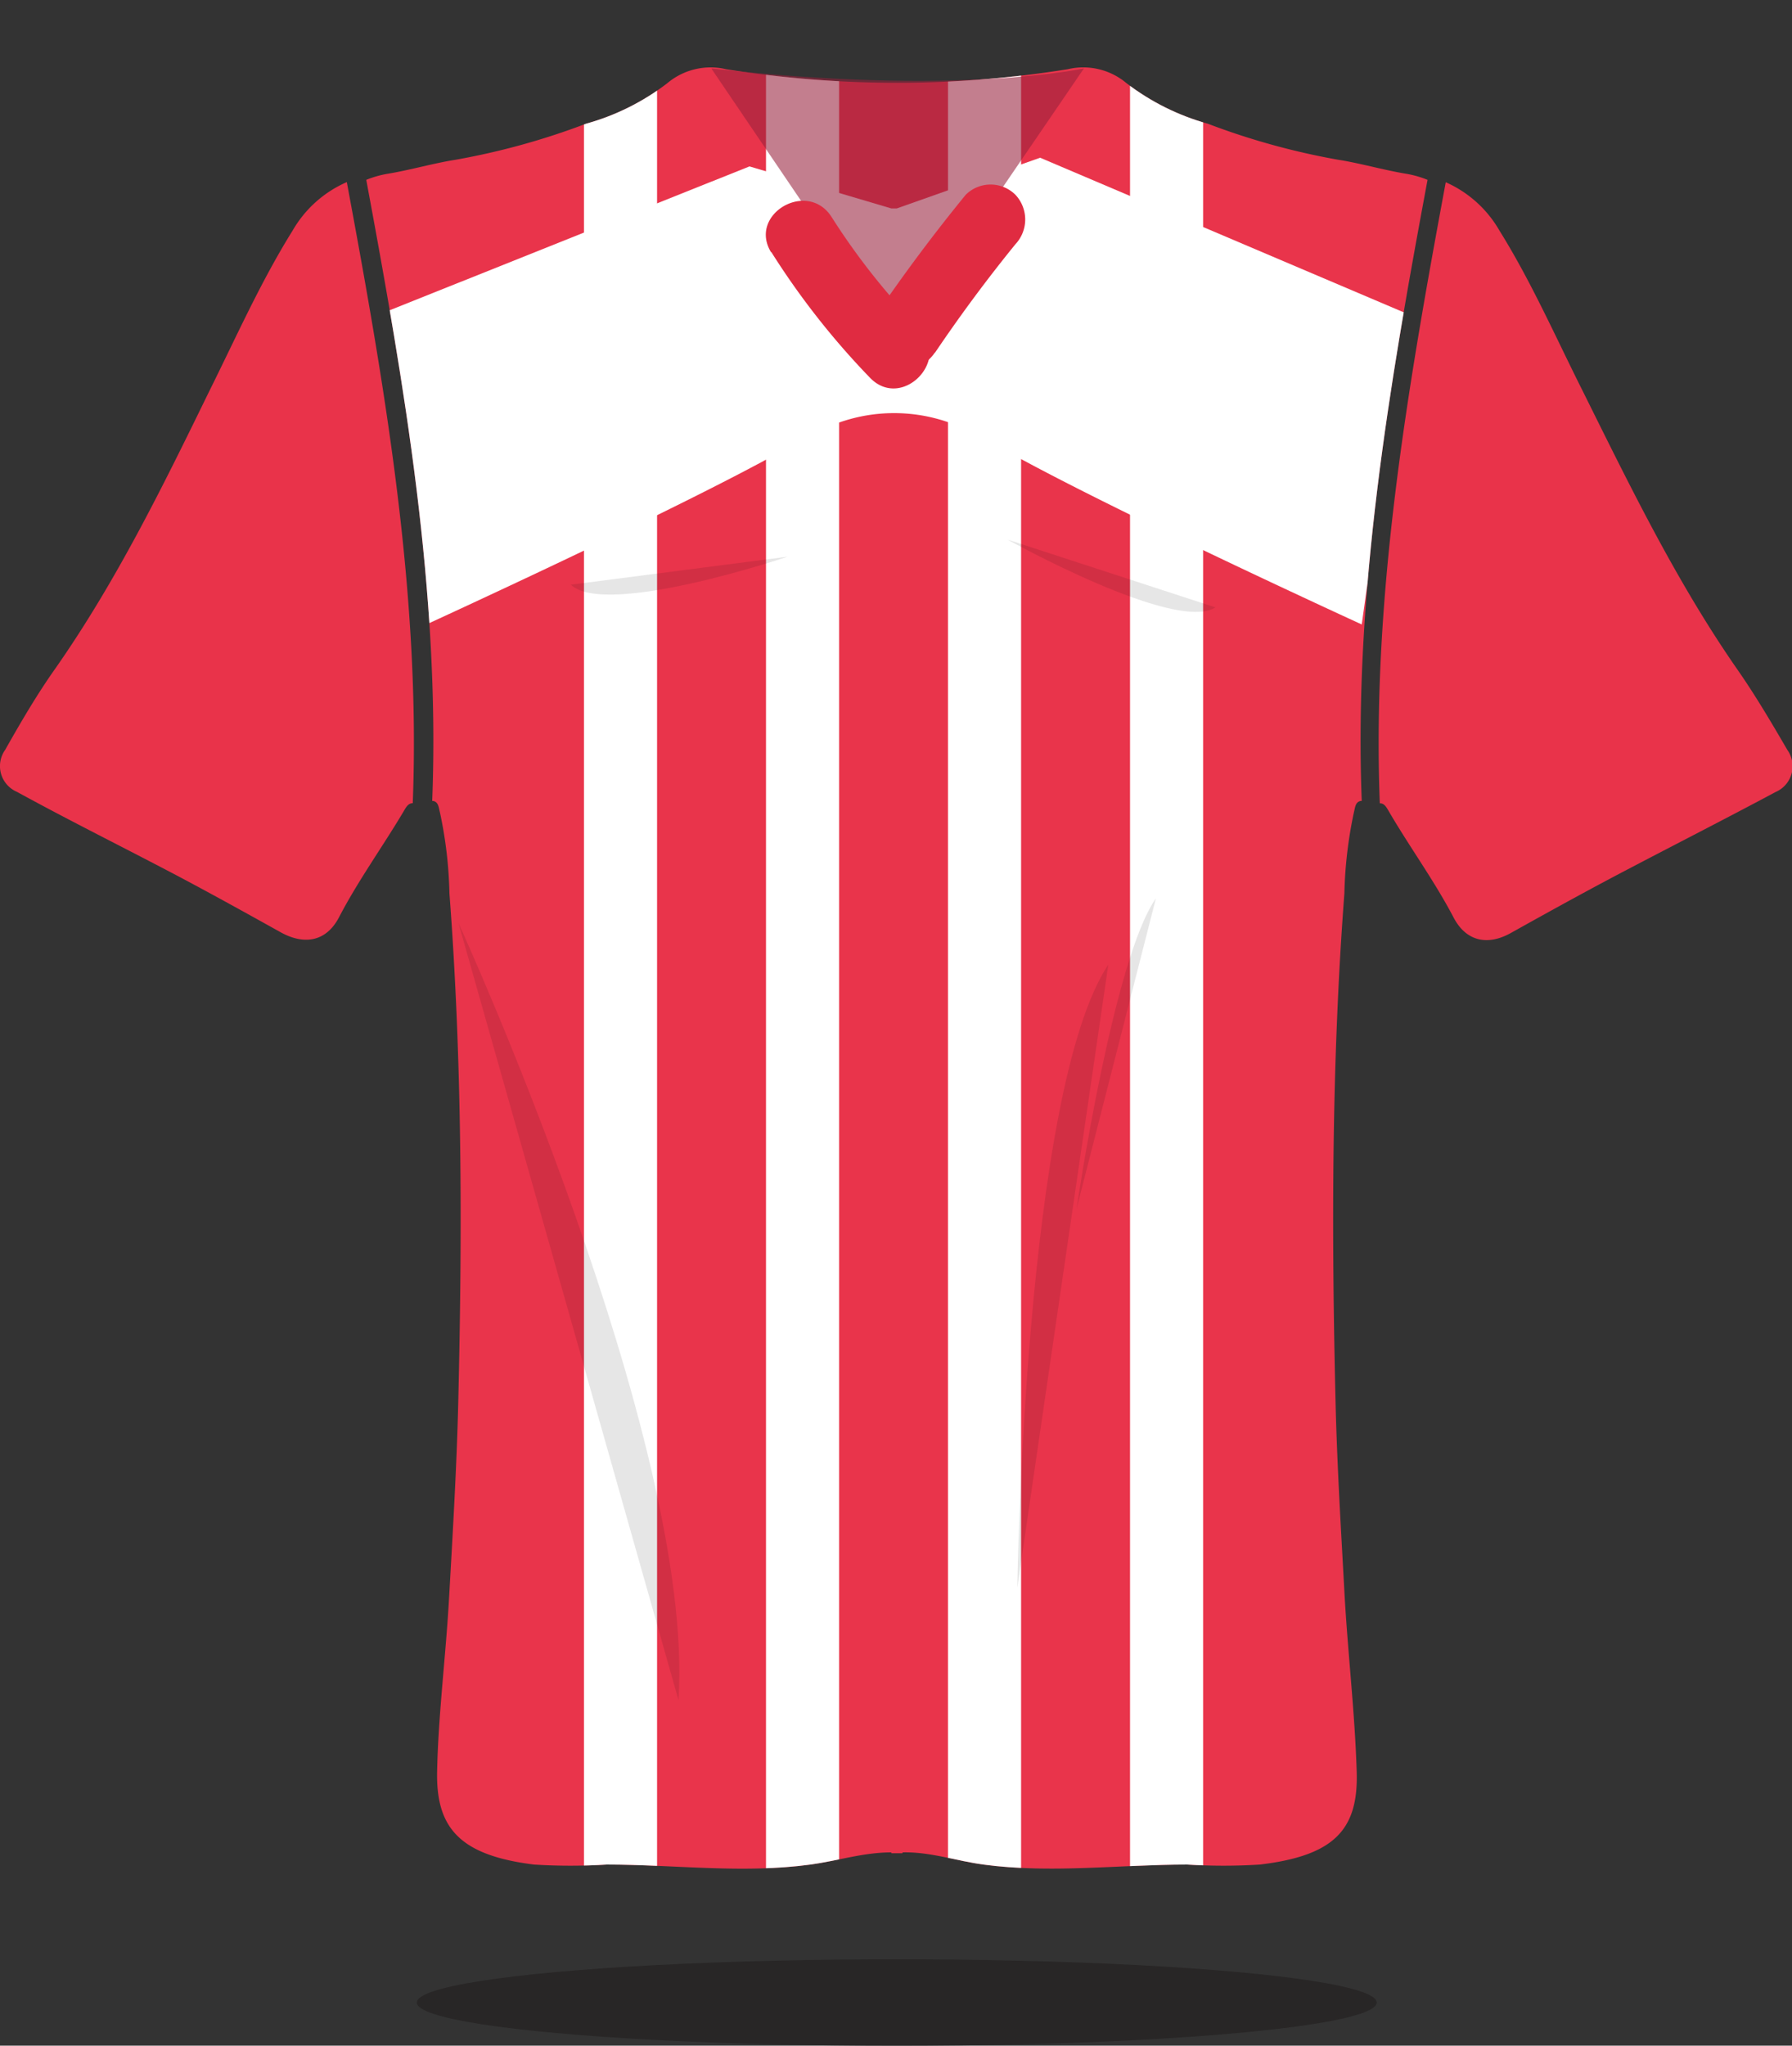 <svg xmlns="http://www.w3.org/2000/svg" xmlns:xlink="http://www.w3.org/1999/xlink" viewBox="0 0 127.99 146.04"><rect x="0" y="0" width="127.99" height="146.04" fill="#333333" stroke="none"/><defs><clipPath id="clip-path" transform="translate(-480.34 -415.12)"><path d="M580.74,427.52a7.19,7.19,0,0,1,1.56.44c-2.72,14.6-5.28,29.47-4.7,44.34h-.08c-.39.08-.39.48-.48.81a30.91,30.91,0,0,0-.68,5.78c-.92,12.1-.92,24.22-.63,36.34.11,4.62.4,9.25.65,13.87.24,4.17.73,8.33.86,12.5s-1.64,6-6.92,6.63a41.79,41.79,0,0,1-5.19,0c-4.85,0-9.69.65-14.55,0-1.93-.26-3.81-.92-5.78-.87v.06l-.4,0-.4,0v-.06c-2,0-3.86.61-5.78.87-4.86.66-9.7,0-14.55,0a41.79,41.79,0,0,1-5.19,0c-5.28-.66-7-2.59-6.92-6.63s.63-8.33.86-12.5c.26-4.62.54-9.26.65-13.87.29-12.12.29-24.25-.63-36.34a30.36,30.36,0,0,0-.68-5.78c-.09-.33-.09-.73-.48-.81h-.07c.58-14.88-2-29.74-4.71-44.34a7.18,7.18,0,0,1,1.56-.44c1.62-.27,3.25-.75,4.85-1a51.61,51.61,0,0,0,9.29-2.57,16.94,16.94,0,0,0,5.8-2.89,4.8,4.8,0,0,1,4.19-1,77.35,77.35,0,0,0,24.42,0,4.79,4.79,0,0,1,4.19,1,17,17,0,0,0,5.8,2.89,51.46,51.46,0,0,0,9.29,2.57C577.49,426.77,579.12,427.25,580.74,427.52Z" fill="#e9344b"/></clipPath></defs><title>southamton</title><g id="Layer_1" data-name="Layer 1"><path d="M505.11,428.12c2.72,14.6,5.29,29.47,4.71,44.34-.34,0-.49.31-.65.58-1.51,2.54-3.25,4.94-4.62,7.57-.89,1.7-2.42,2-4.1,1.1-2.39-1.33-4.77-2.65-7.18-3.93-3.9-2.06-7.83-4-11.72-6.13a2,2,0,0,1-.84-3c1.13-2,2.3-4,3.6-5.83,4.36-6.24,7.67-13,11-19.82,1.91-3.84,3.66-7.78,5.93-11.42A8.28,8.28,0,0,1,505.11,428.12Z" transform="translate(-480.34 -415.12)" fill="#e9334a"/><path d="M608,468.66a2,2,0,0,1-.84,3c-3.89,2.08-7.82,4.07-11.72,6.13-2.41,1.28-4.8,2.6-7.18,3.93-1.68.94-3.21.6-4.1-1.1-1.38-2.63-3.12-5-4.62-7.57-.16-.27-.32-.6-.65-.58-.58-14.88,2-29.74,4.71-44.34a8.28,8.28,0,0,1,3.84,3.46c2.27,3.64,4,7.58,5.93,11.42,3.37,6.78,6.68,13.59,11,19.82C605.68,464.7,606.84,466.67,608,468.66Z" transform="translate(-480.34 -415.12)" fill="#e9334a"/><path d="M580.74,427.52a7.19,7.19,0,0,1,1.56.44c-2.72,14.6-5.28,29.47-4.7,44.34h-.08c-.39.08-.39.48-.48.81a30.91,30.91,0,0,0-.68,5.78c-.92,12.1-.92,24.22-.63,36.34.11,4.62.4,9.25.65,13.87.24,4.17.73,8.33.86,12.5s-1.64,6-6.92,6.63a41.79,41.79,0,0,1-5.19,0c-4.85,0-9.69.65-14.55,0-1.93-.26-3.81-.92-5.78-.87v.06l-.4,0-.4,0v-.06c-2,0-3.86.61-5.78.87-4.86.66-9.7,0-14.55,0a41.79,41.79,0,0,1-5.19,0c-5.28-.66-7-2.59-6.92-6.63s.63-8.33.86-12.5c.26-4.62.54-9.26.65-13.87.29-12.12.29-24.25-.63-36.34a30.36,30.36,0,0,0-.68-5.78c-.09-.33-.09-.73-.48-.81h-.07c.58-14.88-2-29.74-4.71-44.34a7.18,7.18,0,0,1,1.56-.44c1.62-.27,3.25-.75,4.85-1a51.61,51.61,0,0,0,9.29-2.57,16.94,16.94,0,0,0,5.8-2.89,4.8,4.8,0,0,1,4.19-1,77.35,77.35,0,0,0,24.42,0,4.79,4.79,0,0,1,4.19,1,17,17,0,0,0,5.8,2.89,51.46,51.46,0,0,0,9.29,2.57C577.49,426.77,579.12,427.25,580.74,427.52Z" transform="translate(-480.34 -415.12)" fill="#e9344b"/><g clip-path="url(#clip-path)"><path d="M554.63,426.38,544.39,430H544l-10.13-3-26.2,10.47,3.1,22.24S532,450,538,446.25l.2-.11v.11a11.81,11.81,0,0,1,12,0v-.11l.2.11c6,3.75,27.2,13.45,27.2,13.45l3.1-22.24Z" transform="translate(-480.34 -415.12)" fill="#fff"/><rect x="41.71" width="5.22" height="145.25" fill="#fff"/><rect x="54.71" width="5.22" height="145.25" fill="#fff"/><rect x="67.71" width="5.22" height="145.25" fill="#fff"/><rect x="80.71" width="5.22" height="145.25" fill="#fff"/></g><ellipse cx="64.05" cy="142.96" rx="34.28" ry="3.09" fill="#231f20" opacity="0.65"/><path d="M531.14,420l13.26,19.55L557.76,420S548.78,422,531.14,420Z" transform="translate(-480.34 -415.12)" fill="#98223d" opacity="0.58"/><path d="M535.42,433.1a55.33,55.33,0,0,0,7.07,9c2.25,2.31,5.78-1.23,3.54-3.54a48.91,48.91,0,0,1-6.29-7.94c-1.72-2.71-6-.2-4.32,2.52Z" transform="translate(-480.34 -415.12)" fill="#e02b41"/><path d="M547.12,440.3q2.7-4,5.74-7.74a2.58,2.58,0,0,0,0-3.54,2.52,2.52,0,0,0-3.54,0q-3.46,4.23-6.53,8.75c-1.81,2.67,2.52,5.18,4.32,2.52Z" transform="translate(-480.34 -415.12)" fill="#e02b41"/><path d="M513.08,481s16.93,37,15.72,55.49Z" transform="translate(-480.34 -415.12)" opacity="0.1"/><path d="M553,528.48s.5-35.5,6.5-44.5Z" transform="translate(-480.34 -415.12)" opacity="0.1"/><path d="M557.23,501.42s2.6-17.79,5.67-22.17Z" transform="translate(-480.34 -415.12)" opacity="0.1"/><path d="M552.3,453.64s12,6.69,14.85,4.84Z" transform="translate(-480.34 -415.12)" opacity="0.1"/><path d="M536.6,454.86s-13,4.38-15.49,2Z" transform="translate(-480.34 -415.12)" opacity="0.1"/></g></svg>